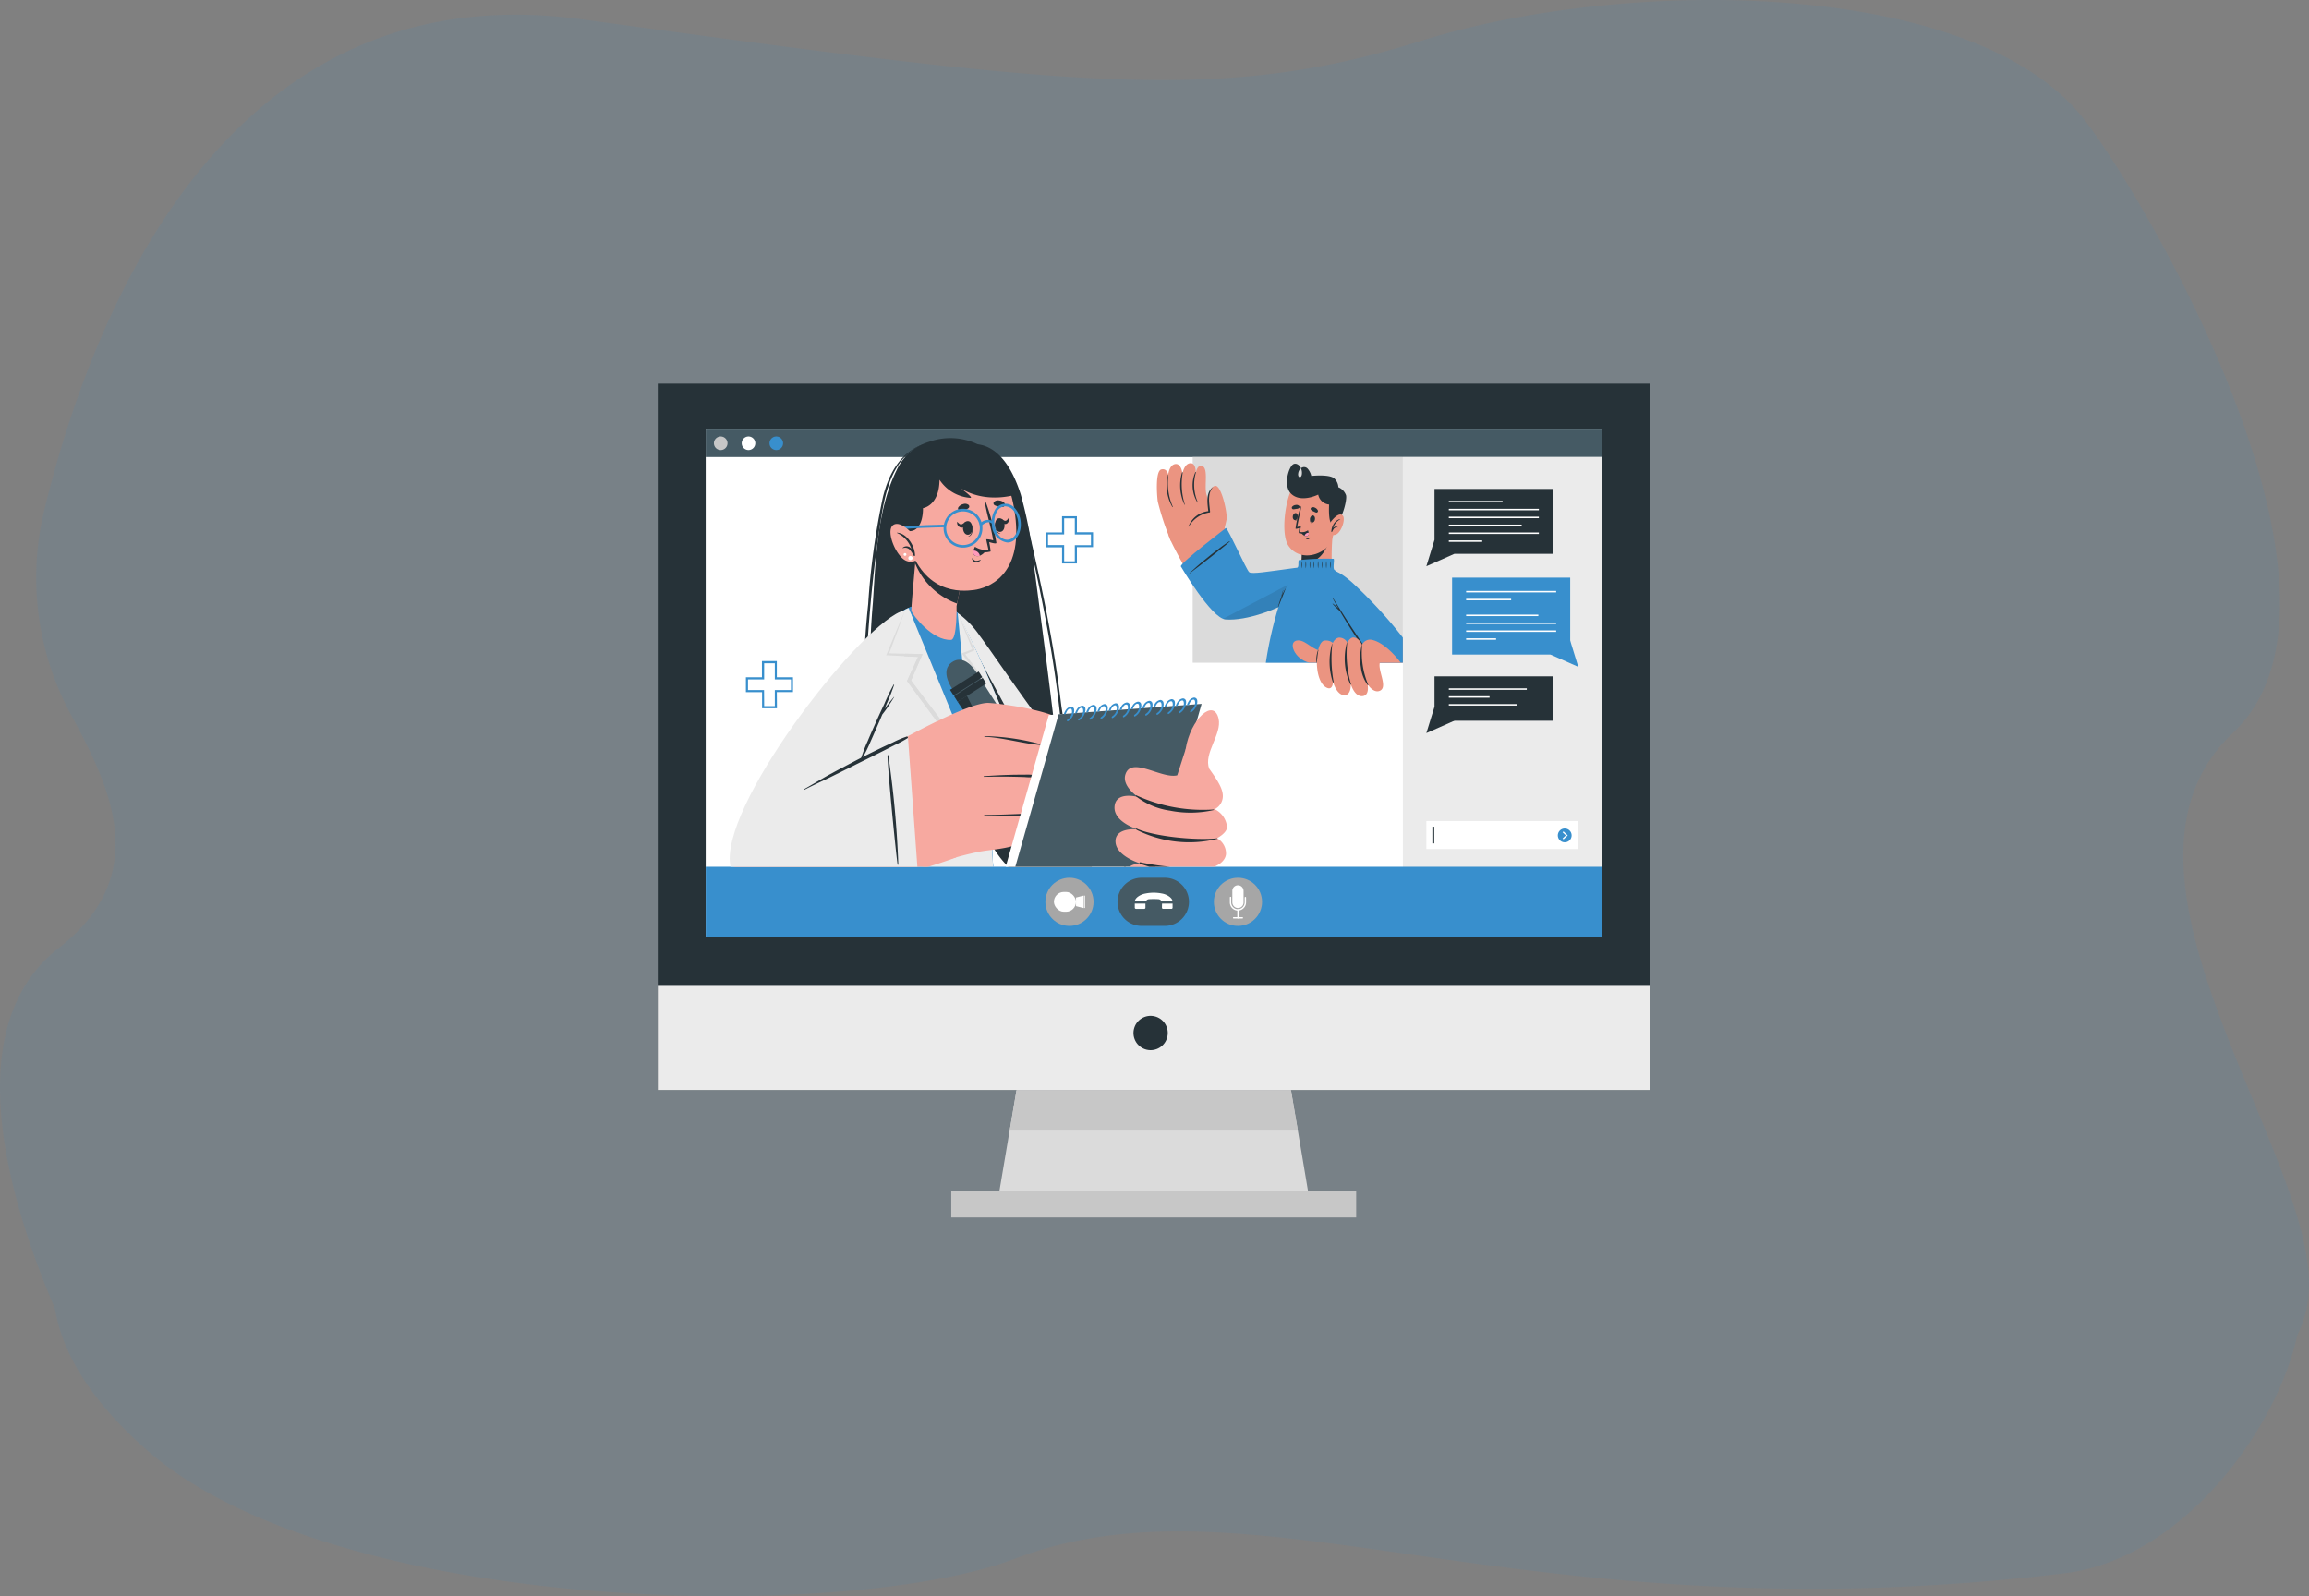 <svg xmlns="http://www.w3.org/2000/svg" xmlns:xlink="http://www.w3.org/1999/xlink" width="294.896" height="203.849" viewBox="0 0 294.896 203.849"><rect x="0" y="0" width="294.896" height="203.849" fill="#808080" stroke="none"/><defs><clipPath id="a"><rect width="89.042" height="55.842" fill="none"/></clipPath></defs><g transform="translate(538.697 8620.071)"><g transform="translate(-8320.691 3315.923)" opacity="0.1"><path d="M393.978,229.389a36.681,36.681,0,0,1-3.444-26.157c6.052-25.017,23.23-68.926,68.7-62.709,63.083,8.635,81.42,10.794,107.3,2.7s70.636-8.088,84.656,10.244c8.5,11.113,37.2,60.924,18.872,78.194s8.875,51.414,9.7,69.559-25.341,20.479-58.233,21.031-224.067-5.73-224.067-5.73-24.509-42.27-5.1-57.37C404.38,249.81,399,238.619,393.978,229.389Z" transform="translate(7397.11 -12074.047)" fill="#388fcd"/><path d="M434.724,793.48c-4.207-.146-19.968,2.005-20.892,2.83-.24.223-3.687,10.472,11.48,23.72,24.264,21.194,89.561,21.918,110.724,13.857,30.7-11.7,64.345,10.237,134.081,1.842,22.285-2.682,37.178-36.818,27.047-41.244-6.066-2.638-13.329,4.363-19.429,1.29-7.021-3.543-21.247-5.757-30.054-3.039a.681.681,0,0,0,.307,1.326l-4.639,1.48c-5.155,3.838-3.994-1.262-16.085-1.919l-35.65-.88c-12.746.384-61.79,2.54-80.979,1.773H500.08c-7.042-.88-25.31-1.3-25.967-1.319Z" transform="translate(7375.491 -12570.78)" fill="#388fcd"/></g><g transform="translate(-454.691 -8571.076)"><rect width="126.683" height="90.228" fill="#263238"/><rect width="114.435" height="64.791" transform="translate(6.124 5.866)" fill="#fff"/><rect width="126.683" height="13.308" transform="translate(0 76.917)" fill="#ebebeb"/><rect width="51.714" height="3.415" transform="translate(37.486 103.079)" fill="#c7c7c7"/><path d="M341.958,398.852h-39.4l1-5.925.049-.28.092-.555.046-.28.1-.557.011-.084.035-.193.1-.557.046-.28.7-4.139h35.05l.661,3.9.035.188.109.647.03.188.041.242.071.4.03.19.109.65.033.185Z" transform="translate(-258.917 -295.77)" fill="#dbdbdb"/><rect width="114.435" height="3.505" transform="translate(6.124 5.866)" fill="#455a64"/><path d="M170.17,79.87a.867.867,0,1,1-.253-.615.867.867,0,0,1,.253.615Z" transform="translate(-161.262 -72.253)" fill="#c7c7c7"/><path d="M183.22,79.87a.867.867,0,1,1-.253-.615.867.867,0,0,1,.253.615Z" transform="translate(-170.763 -72.253)" fill="#fff"/><path d="M196.27,79.87a.867.867,0,1,1-.253-.615.867.867,0,0,1,.253.615Z" transform="translate(-180.264 -72.253)" fill="#388fcd"/><circle cx="2.19" cy="2.19" r="2.19" transform="matrix(0.231, -0.973, 0.973, 0.231, 60.311, 84.559)" fill="#263238"/><path d="M344.131,391.169h-36.8l.035-.193.1-.557.046-.28.7-4.139h35.05l.661,3.9.035.188.109.647.03.188Z" transform="translate(-262.39 -295.77)" fill="#c7c7c7"/><rect width="25.396" height="61.289" transform="translate(95.166 9.371)" fill="#ebebeb"/><path d="M515.13,155.125h15.084V145.3H515.13Z" transform="translate(-413.682 -120.524)" fill="#388fcd"/><rect width="11.5" height="0.188" transform="translate(103.24 26.476)" fill="#fff"/><rect width="5.749" height="0.188" transform="translate(103.24 27.484)" fill="#fff"/><rect width="9.221" height="0.188" transform="translate(103.24 29.499)" fill="#fff"/><rect width="11.5" height="0.188" transform="translate(103.24 30.508)" fill="#fff"/><rect width="11.5" height="0.188" transform="translate(103.24 31.517)" fill="#fff"/><rect width="3.826" height="0.188" transform="translate(103.24 32.523)" fill="#fff"/><path d="M563.77,174.8l1.039,3.375-3.579-1.583Z" transform="translate(-447.246 -142.002)" fill="#388fcd"/><rect width="15.084" height="8.289" transform="translate(99.202 13.447)" fill="#263238"/><path d="M504.089,127.53l-1.039,3.377,3.579-1.585Z" transform="translate(-404.887 -107.586)" fill="#263238"/><rect width="6.869" height="0.188" transform="translate(101.029 14.978)" fill="#fff"/><rect width="11.5" height="0.188" transform="translate(101.029 15.987)" fill="#fff"/><rect width="11.5" height="0.188" transform="translate(101.029 16.993)" fill="#fff"/><rect width="9.306" height="0.188" transform="translate(101.029 18.002)" fill="#fff"/><rect width="11.5" height="0.188" transform="translate(101.029 19.011)" fill="#fff"/><rect width="4.267" height="0.188" transform="translate(101.029 20.02)" fill="#fff"/><rect width="15.084" height="5.673" transform="translate(99.202 37.383)" fill="#263238"/><path d="M504.089,205.93l-1.039,3.37,3.579-1.583Z" transform="translate(-404.887 -164.667)" fill="#263238"/><rect width="9.958" height="0.188" transform="translate(101.029 38.914)" fill="#fff"/><rect width="5.202" height="0.188" transform="translate(101.029 39.923)" fill="#fff"/><rect width="8.683" height="0.188" transform="translate(101.029 40.929)" fill="#fff"/><rect width="19.4" height="3.573" transform="translate(98.163 55.866)" fill="#fff"/><path d="M566.552,264.008a.881.881,0,1,1-.878-.878.881.881,0,0,1,.878.878Z" transform="translate(-449.838 -206.312)" fill="#388fcd"/><path d="M567.142,264.49l.544.509-.544.508-.112-.12.413-.389-.413-.389Z" transform="translate(-451.469 -207.302)" fill="#fff"/><rect width="0.234" height="2.132" transform="translate(98.932 56.587)" fill="#263238"/><rect width="114.435" height="8.952" transform="translate(6.124 61.707)" fill="#388fcd"/><circle cx="3.076" cy="3.076" r="3.076" transform="translate(49.506 63.108)" fill="#a6a6a6"/><rect width="0.141" height="1.58" transform="translate(54.422 65.392)" fill="#fff"/><path d="M339.451,294.66v1.58l-.729-.185L338.51,296v-1.1l.549-.139Z" transform="translate(-285.091 -229.268)" fill="#fff"/><rect width="2.82" height="2.529" rx="1.264" transform="translate(50.596 64.919)" fill="#fff"/><circle cx="3.076" cy="3.076" r="3.076" transform="translate(71.026 63.108)" fill="#a6a6a6"/><path d="M414.347,302.218a.087.087,0,0,1-.087-.087v-1.014a.087.087,0,0,1,.174,0v1.014a.087.087,0,0,1-.087.087Z" transform="translate(-340.242 -233.906)" fill="#fff"/><path d="M413.409,304.934H412.3a.087.087,0,0,1-.087-.087.09.09,0,0,1,.087-.087h1.112a.09.09,0,0,1,.087.087.087.087,0,0,1-.09.087Z" transform="translate(-338.75 -236.621)" fill="#fff"/><path d="M413.363,290.506v1.477a.712.712,0,0,1-1.36.315.683.683,0,0,1-.073-.315v-1.477a.715.715,0,0,1,1.428-.035Z" transform="translate(-338.546 -225.739)" fill="#fff"/><path d="M411.792,296.948a1.039,1.039,0,0,1-1.036-1.039v-.623a.087.087,0,1,1,.171,0v.623a.859.859,0,0,0,.272.625.846.846,0,0,0,.636.237.886.886,0,0,0,.816-.892v-.593a.087.087,0,0,1,.174,0v.593a1.05,1.05,0,0,1-.99,1.066Z" transform="translate(-337.69 -229.649)" fill="#fff"/><path d="M364.059,292.408h-2.972A3.073,3.073,0,0,1,358,289.336h0a3.076,3.076,0,0,1,3.076-3.076h2.972a3.076,3.076,0,0,1,3.076,3.076h0a3.076,3.076,0,0,1-3.065,3.072Z" transform="translate(-299.281 -223.152)" fill="#455a64"/><g transform="translate(60.92 65.015)"><path d="M366.11,294.388a.543.543,0,0,1,.092-.272l.073-.111.163-.163c.063-.043.122-.092.188-.133a2.33,2.33,0,0,1,.848-.329,5.337,5.337,0,0,1,2.107,0,2.288,2.288,0,0,1,.838.324c.065.044.128.092.193.139l.155.155a.89.89,0,0,1,.182.389H369.57a.055.055,0,0,1-.054-.033.457.457,0,0,0-.392-.25,9.889,9.889,0,0,0-1.2,0,.465.465,0,0,0-.392.253c0,.019-.019.033-.046.033Z" transform="translate(-366.106 -293.274)" fill="#fff"/><path d="M366.1,298.89v-.5h1.36v.5a.152.152,0,0,1-.174.174h-1.017a.155.155,0,0,1-.169-.174Z" transform="translate(-366.095 -296.999)" fill="#fff"/><path d="M378.868,298.891c0-.171,0-.343.014-.511h1.343a.1.1,0,0,1,0,.03v.476a.15.15,0,0,1-.166.169h-1.028a.15.15,0,0,1-.163-.163Z" transform="translate(-375.394 -296.991)" fill="#fff"/></g></g><rect width="26.845" height="26.277" transform="translate(-386.373 -8561.706)" fill="#dbdbdb"/><path d="M399.459,124.183a16.485,16.485,0,0,1-9.975,3.859c-2.175.052-6.54-8.27-7.369-10.078-1.387-3.016,4.017-3.753,5.267-3.456,1.558.37,3.932,7.239,4.792,7.949.3.25,4.522-.315,6.309-.674C400.392,121.4,400.49,123.2,399.459,124.183Z" transform="translate(-771.365 -8669.138)" fill="#eb9481"/><path d="M378.275,101.48a33.056,33.056,0,0,1-1.683-5.039c-.13-1-.3-3.924.454-4.1s.878.672.878.672.122-1.245.9-1.36.922,1.218.922,1.218.218-1.267,1-1.322.7,1.3.7,1.3.147-1.167.816-.941c.8.272.288,2.4.517,3.5.052.247,1.417,4.976,1.417,4.976Z" transform="translate(-767.424 -8652.463)" fill="#eb9481"/><path d="M393.653,95.739a5.606,5.606,0,0,0,.245,3.807c0,.03-.033.052-.046.022a4.169,4.169,0,0,1-.272-3.853C393.61,95.644,393.672,95.665,393.653,95.739Z" transform="translate(-779.616 -8655.468)" fill="#263238"/><path d="M387.71,95.838a8.637,8.637,0,0,0,.272,4.079c0,.024-.033.035-.041.014a5.709,5.709,0,0,1-.326-4.079C387.648,95.756,387.724,95.753,387.71,95.838Z" transform="translate(-775.356 -8655.545)" fill="#263238"/><path d="M381.309,97.022a7.549,7.549,0,0,0,.566,4.027c0,.035-.038.06-.054.027a5.4,5.4,0,0,1-.563-4.052C381.279,96.924,381.314,96.921,381.309,97.022Z" transform="translate(-770.785 -8656.397)" fill="#263238"/><path d="M395.587,109.291a19.957,19.957,0,0,0,.794-2.8c.114-.892-.688-4.4-1.455-4.275-.99.169-.925,2.284-.759,3.318,0,0-2.292.386-2.573,1.9S395.587,109.291,395.587,109.291Z" transform="translate(-778.422 -8660.234)" fill="#eb9481"/><path d="M394.487,102.73c-.794.816-.487,2.146-.4,3.16a.092.092,0,0,1-.111.1,3.722,3.722,0,0,0-2.6,1.781.022.022,0,1,1-.044,0,3.062,3.062,0,0,1,2.524-1.952c-.106-1.039-.353-2.4.625-3.086Z" transform="translate(-778.239 -8660.607)" fill="#263238"/><path d="M393.5,122s-5.77,4.4-5.762,4.895c0,0,3.9,6.646,5.711,6.782,2.719.2,6.926-1.332,9.4-3.029,2.651-1.817,2.828-4-.5-3.551-3.579.479-5.526.816-5.877.544S393.793,122.109,393.5,122Z" transform="translate(-775.625 -8674.637)" fill="#388fcd"/><path d="M396.894,128.183a15.975,15.975,0,0,0-1.346.946c-.441.329-.878.663-1.3,1.009s-.857.693-1.273,1.052-.791.712-1.191,1.063c-.019.016,0,.046.027.033.43-.34.873-.664,1.308-1s.862-.677,1.3-1.017.859-.683,1.289-1.028.838-.661,1.224-1.025C396.943,128.2,396.916,128.172,396.894,128.183Z" transform="translate(-778.56 -8679.137)" fill="#263238"/><path d="M417.292,145.471c-2.477,1.7-6.692,3.231-9.4,3.029a1.057,1.057,0,0,1-.318-.082l11.538-6.059C419.652,143.045,418.959,144.329,417.292,145.471Z" transform="translate(-790.063 -8689.46)" opacity="0.1"/><path d="M444.244,131.8c.9.326,2.657-.911,3.416-1.991.052-.073.024-.916.041-1.944.014-.623.041-1.319.114-1.95l-4.079.514a10.156,10.156,0,0,1,.109,2.466,1.216,1.216,0,0,1-.057.256v.043C443.649,129.681,443.372,131.492,444.244,131.8Z" transform="translate(-816.319 -8677.491)" fill="#eb9481"/><path d="M447.851,126c-.231.851-1.142,3.522-3.394,3.318a2.72,2.72,0,0,1-.4-.068v-.044a1.213,1.213,0,0,0,.057-.256,10.154,10.154,0,0,0-.109-2.466Z" transform="translate(-816.586 -8677.549)" fill="#263238"/><path d="M442.965,101.363c.476,1.4-.141,5.5-1.118,6.442-1.417,1.36-3.807,1.564-4.971-.152-1.139-1.662-.239-6.994.859-7.856a3.521,3.521,0,0,1,5.23,1.566Z" transform="translate(-811.015 -8658.022)" fill="#eb9481"/><path d="M448.447,117s.022.016.019.027c-.049.272-.06.6.177.726v.016C448.341,117.688,448.357,117.272,448.447,117Z" transform="translate(-819.782 -8670.997)" fill="#263238"/><path d="M448.781,116.089c.449.03.353.927-.063.9S448.4,116.064,448.781,116.089Z" transform="translate(-819.825 -8670.333)" fill="#263238"/><path d="M441.588,116.16a.024.024,0,0,0-.025.024c-.022.272-.092.593-.353.658v.016C441.523,116.848,441.612,116.429,441.588,116.16Z" transform="translate(-814.555 -8670.385)" fill="#263238"/><path d="M440.7,114.986c-.443-.082-.574.816-.163.887S441.069,115.054,440.7,114.986Z" transform="translate(-813.883 -8669.527)" fill="#263238"/><path d="M449.359,112.9a2.915,2.915,0,0,1-.334-.16.593.593,0,0,1-.31-.226.193.193,0,0,1,.054-.228.478.478,0,0,1,.479,0,.7.7,0,0,1,.367.343.2.2,0,0,1-.256.272Z" transform="translate(-820.007 -8667.521)" fill="#263238"/><path d="M440.094,111.687a2.745,2.745,0,0,0,.353-.054.582.582,0,0,0,.364-.128.19.19,0,0,0,.014-.231.476.476,0,0,0-.46-.139.688.688,0,0,0-.449.22.2.2,0,0,0,.177.332Z" transform="translate(-813.578 -8666.717)" fill="#263238"/><path d="M446.765,126.435c-.076.057-.15.139-.253.139a.747.747,0,0,1-.291-.1s-.019,0-.014.014a.372.372,0,0,0,.337.188.3.3,0,0,0,.245-.223S446.773,126.427,446.765,126.435Z" transform="translate(-818.192 -8677.865)" fill="#263238"/><path d="M443.213,114.858a.955.955,0,0,1-.677.356,1.321,1.321,0,0,1-.343-.022h-.065l-.06-.016a.073.073,0,0,1-.049-.068h0a.076.076,0,0,1,0-.027h0v-.024c.016-.215.071-.544.071-.544-.082.033-.5.169-.481.057a14.378,14.378,0,0,1,.672-2.825.025.025,0,1,1,.049,0c-.112.889-.381,1.754-.508,2.646a1.687,1.687,0,0,1,.462-.09c.03.014-.117.623-.117.721h0a1.321,1.321,0,0,0,1.012-.2C443.21,114.817,443.232,114.839,443.213,114.858Z" transform="translate(-814.844 -8667.152)" fill="#263238"/><path d="M444.28,123.513a1.122,1.122,0,0,0,.43.378.544.544,0,0,0,.307.038c.226-.046.242-.25.212-.427a1.279,1.279,0,0,0-.082-.272,1.463,1.463,0,0,1-.867.283Z" transform="translate(-816.79 -8675.532)" fill="#263238"/><path d="M445.86,124.618a.544.544,0,0,0,.307.038c.226-.046.242-.25.212-.427A.519.519,0,0,0,445.86,124.618Z" transform="translate(-817.94 -8676.26)" fill="#ff99ba"/><path d="M438.109,95.639c1.245,1.237,3.467.117,3.467.117a1.577,1.577,0,0,0,1.392,1.273s-.163,2.464.473,2.575c.971.171,1.874-3.062,1.689-3.766a1.748,1.748,0,0,0-.979-1.02,1.632,1.632,0,0,0-.484-1.088c-.568-.62-2.975-.359-2.975-.359a2.158,2.158,0,0,0-.441-.9.609.609,0,0,0-.878-.082,1.428,1.428,0,0,1,.125.639c-.016.726-.593.62-.47-.019a1.015,1.015,0,0,1,.345-.62c-.207-.47-.647-.691-.971-.519C437.812,92.188,437.07,94.608,438.109,95.639Z" transform="translate(-811.918 -8652.662)" fill="#263238"/><path d="M457.263,116.7s.908-1.33,1.509-1.006-.068,2.243-.77,2.513a.718.718,0,0,1-.963-.375Z" transform="translate(-826.08 -8670.009)" fill="#eb9481"/><path d="M459.586,117.83v.019a1.809,1.809,0,0,0-.922,1.142.394.394,0,0,1,.59-.114s0,.03-.014.027a.443.443,0,0,0-.484.158,2.171,2.171,0,0,0-.226.394c-.024.044-.1.022-.087-.03h0C458.433,118.787,458.912,117.9,459.586,117.83Z" transform="translate(-827.101 -8671.601)" fill="#263238"/><path d="M441.839,149.653c-1.477-4.922-3.5-10.32-5.458-11.892-.185-.272.06-1.284-.071-1.387a31.787,31.787,0,0,0-4.435.171c-.122.1,0,.726-.133.887a31.057,31.057,0,0,0-2.254,4.37,50.049,50.049,0,0,0-1.838,7.851Z" transform="translate(-804.682 -8685.079)" fill="#388fcd"/><path d="M457.9,137.48a3.244,3.244,0,0,0,0,.954,3.008,3.008,0,0,0,0-.954Z" transform="translate(-826.684 -8685.907)" fill="#263238"/><path d="M455.958,137.48a3.015,3.015,0,0,0,0,.954,3.007,3.007,0,0,0,0-.954Z" transform="translate(-825.265 -8685.907)" fill="#263238"/><path d="M454.038,137.48a3.008,3.008,0,0,0,0,.954,3.242,3.242,0,0,0,0-.954Z" transform="translate(-823.867 -8685.907)" fill="#263238"/><path d="M452.115,137.48a3.239,3.239,0,0,0,0,.954,2.792,2.792,0,0,0,.038-.476A3.13,3.13,0,0,0,452.115,137.48Z" transform="translate(-822.469 -8685.907)" fill="#263238"/><path d="M450.188,137.48a3.124,3.124,0,0,0-.038.479,2.807,2.807,0,0,0,.038.476,3.239,3.239,0,0,0,0-.954Z" transform="translate(-821.064 -8685.907)" fill="#263238"/><path d="M448.265,137.48a3.237,3.237,0,0,0,0,.954,2.555,2.555,0,0,0,.038-.476,2.834,2.834,0,0,0-.038-.478Z" transform="translate(-819.666 -8685.907)" fill="#263238"/><path d="M446.338,137.48a3.013,3.013,0,0,0,0,.954,3.009,3.009,0,0,0,0-.954Z" transform="translate(-818.26 -8685.907)" fill="#263238"/><path d="M444.418,137.48a3.007,3.007,0,0,0,0,.954,3.24,3.24,0,0,0,0-.954Z" transform="translate(-816.863 -8685.907)" fill="#263238"/><path d="M434.326,150.474a8.131,8.131,0,0,0-.43.857,1.165,1.165,0,0,1,.035-.185c.033-.163.076-.329.122-.489h-.014a3.374,3.374,0,0,0-.158.484,2.8,2.8,0,0,0-.065.373c-.016.038-.035.076-.049.117a11.423,11.423,0,0,0-.389,1.188c0,.027.033.035.041,0,.3-.786.636-1.553.927-2.341C434.364,150.468,434.332,150.463,434.326,150.474Z" transform="translate(-808.854 -8695.363)" fill="#263238"/><path d="M464.506,151.524c-2.812-3.807-6.526-7.424-8.289-8.329-2.121-1.088-.481,2.972.865,5.338,1.088,1.928,3.508,5.167,3.353,5.259s-.672-1.2-1.468-1.335c-.914-.152-4.794,0-4.729.544a5.549,5.549,0,0,0,.726,1.507h9.542Z" transform="translate(-824.039 -8689.937)" fill="#eb9481"/><path d="M466.684,153.835v-3.212a58.691,58.691,0,0,0-6.48-7.04c-2.51-2.2-4.008-2.314-2.135,2.14a27.251,27.251,0,0,0,4.422,7.225s-2.673.506-4.242.889Z" transform="translate(-826.217 -8689.27)" fill="#388fcd"/><path d="M459.025,155.7a5.6,5.6,0,0,1,.587.489l.155.158c-.245-.416-.484-.835-.712-1.259a.027.027,0,1,1,.049-.024c.68,1.088,1.36,2.175,2.042,3.233s1.4,2.1,2.1,3.146c.4.593.789,1.2,1.194,1.789.016.022-.022.046-.038.024-.389-.5-.791-.99-1.164-1.5s-.718-1.014-1.063-1.531q-1.063-1.585-2.034-3.231l-.193-.326c-.054-.052-.112-.1-.166-.144-.1-.082-.188-.166-.272-.25a5.978,5.978,0,0,1-.5-.544S459.012,155.685,459.025,155.7Z" transform="translate(-827.519 -8698.695)" fill="#263238"/><path d="M458.483,173.7a1.139,1.139,0,0,0-1.107.674s-.34-.949-1.12-.949c-.4,0-.753.644-.753.644a1.166,1.166,0,0,0-1.033-.628c-.544.035-.816.674-.816.674a1.371,1.371,0,0,0-1.177-.272c-1.12.441-1.316,5.2.408,6,.816.375.786-.789.786-.789s.427,1.67,1.406,1.735.867-1.447.867-1.447.427,1.613,1.449,1.577.694-1.528.694-1.528.674,1.088,1.449.881c1.284-.34-.169-2.589.122-3.625h2.665S460.376,173.955,458.483,173.7Z" transform="translate(-822.128 -8712.081)" fill="#eb9481"/><path d="M444.077,176.06c-1.071.177-2.064-1.3-3.111-1.281-1.419.027-.517,2.426,1.439,2.847h1.667Z" transform="translate(-813.873 -8713.064)" fill="#eb9481"/><path d="M457.941,176.282c0-.016-.022-.022-.024,0a8.263,8.263,0,0,0,.09,4.911c.019.049.109.041.1-.016a16.939,16.939,0,0,1-.166-4.9Z" transform="translate(-826.478 -8714.147)" fill="#263238"/><path d="M465.027,175.688a.019.019,0,0,0-.035,0,7.747,7.747,0,0,0,.432,5.349c.03.057.114.082.084,0a13.846,13.846,0,0,1-.481-5.349Z" transform="translate(-831.66 -8713.717)" fill="#263238"/><path d="M473,181.916a10.606,10.606,0,0,1-.783-5.145c0-.024-.03-.024-.038,0a6.961,6.961,0,0,0-.122,2.893,4.737,4.737,0,0,0,.887,2.284C472.959,181.97,473.013,181.951,473,181.916Z" transform="translate(-836.944 -8714.5)" fill="#263238"/><path d="M451.576,179.287a3.781,3.781,0,0,0-.212,1.6.022.022,0,1,0,.044,0c.033-.272.112-1.1.212-1.6C451.625,179.276,451.587,179.266,451.576,179.287Z" transform="translate(-821.938 -8716.337)" fill="#263238"/><g transform="translate(-448.567 -8565.211)"><g clip-path="url(#a)"><path d="M241.932,100.841a117.158,117.158,0,0,0-.166,17.825c.4,4.582,2.287,8.37,7.032,9.545,4.4,1.088,10.687,1.071,14.451-1.814a6.1,6.1,0,0,0,2.284-5.422c-.128-2.991-2.333-19.443-2.991-24.569a53.4,53.4,0,0,0-1.724-9.314c-1.988-6.344-5.115-6.325-5.547-6.456a8.087,8.087,0,0,0-6.192-.288,6.659,6.659,0,0,0-4.1,3.573C242.474,88.969,242.3,95.332,241.932,100.841Z" transform="translate(-220.577 -78.774)" fill="#263238"/><path d="M295.619,85.859c3.745,1.8,4.6,5.915,5.471,9.607,1.216,5.14,2.341,10.3,3.217,15.5q.632,3.757,1.088,7.541a41.275,41.275,0,0,1,.544,7.429c-.31,4.025-4.017,5.819-7.592,6.355a.138.138,0,0,1-.049-.272,10.52,10.52,0,0,0,5.648-2.418c1.963-1.9,1.765-4.443,1.561-6.959-.345-4.286-.936-8.547-1.678-12.781s-1.632-8.449-2.594-12.642c-.914-3.992-1.553-9.246-5.618-11.31C295.559,85.895,295.581,85.84,295.619,85.859Z" transform="translate(-259.961 -83.11)" fill="#263238"/><path d="M241.069,89.063c.748-3.07,2.379-6.053,5.629-6.913h0c-4.2,1.292-5.273,5.857-5.871,9.678q-.941,6.023-1.438,12.112c-.321,3.9-.56,7.829-.525,11.745.038,4.223.761,8.188,3.217,11.693a.071.071,0,0,1-.106.09c-2.426-2.842-3.2-6.728-3.358-10.361a109.512,109.512,0,0,1,.577-14.412,93.577,93.577,0,0,1,1.875-13.632Z" transform="translate(-218.441 -80.412)" fill="#263238"/><path d="M298.143,179.559l-2.249,15.587s-11.745.2-16.316-2.48c-5.542-3.263-10.54-23.471-11.122-26.745-.957-5.376.193-8.28,2.823-6.983a11.713,11.713,0,0,1,3.7,3.513c1.5,1.963,9.863,14.429,12.767,17.05C289.379,180.967,298.143,179.559,298.143,179.559Z" transform="translate(-239.968 -136.095)" fill="#ebebeb"/><path d="M360,251.619c.272-2.314,1.689-11.742,2.135-13.757.03-.141.125-.155.111,0a126.053,126.053,0,0,1-2.154,13.768.047.047,0,1,1-.092-.011Z" transform="translate(-306.861 -193.7)" fill="#263238"/><path d="M290.971,195.018c-3.772-.223-8.754-.816-11.372-2.352-5.542-3.263-10.54-23.471-11.122-26.745-.957-5.376.193-8.28,2.823-6.983a2.66,2.66,0,0,1,.245.131Z" transform="translate(-239.983 -136.095)" fill="#263238"/><path d="M223.311,191l-.7-11.669s3.138-3.473,2.447-6.608a131.4,131.4,0,0,0-6.3-14.157c-2.135-1.988-5.735-1.2-7.212-.079-8.185,6.187-13.956,19.462-16.724,32.512Z" transform="translate(-186.599 -135.161)" fill="#388fcd"/><path d="M223.311,191l-.7-11.669s3.138-3.473,2.447-6.608a131.4,131.4,0,0,0-6.3-14.157c-2.135-1.988-5.735-1.2-7.212-.079-8.185,6.187-13.956,19.462-16.724,32.512Z" transform="translate(-186.599 -135.161)" fill="#388fcd"/><path d="M222.613,180.938l.7,11.669H194.83c2.766-13.053,8.536-26.329,16.721-32.515.106-.079.223-.155.348-.231l.212-.12a2.546,2.546,0,0,1,.272-.13l.136-.06,8.12,19.8-1.852-19.177c.449.479,3.807,7.859,5.439,11.832a.092.092,0,0,1,.016.033l.253.634c.03.076.06.152.09.223.044.117.087.231.128.334a10.605,10.605,0,0,1,.367,1.088C225.76,177.462,222.613,180.938,222.613,180.938Z" transform="translate(-186.607 -136.765)" fill="#ebebeb"/><path d="M251.849,160.25c-.693,1.931-1.417,3.851-2.124,5.776l-.12-.182,4.163.1h.272l-.111.256-1.406,3.241-.027-.228,4.063,5.409,2.031,2.706,2.012,2.719-.47.136.462-5.784c.147-1.931.326-3.856.492-5.784l.035.12L259.164,166l-.1-.15.166-.063,1.275-.489-.062.15c-.645-1.585-1.3-3.168-1.925-4.762.723,1.553,1.425,3.114,2.135,4.672l.046.106-.109.046-1.256.544.06-.212,2.023,2.689.038.052v.068c-.122,1.931-.234,3.861-.381,5.792l-.413,5.789-.049.693-.419-.544-2.026-2.719-2.01-2.719-4.016-5.439-.082-.109.057-.12,1.485-3.209.163.272-4.158-.2h-.193l.073-.171C250.269,164.035,251.042,162.137,251.849,160.25Z" transform="translate(-226.345 -137.274)" fill="#dbdbdb"/><path d="M266.932,136.116s.084,4.269-.693,4.318c-2.393.152-4.955-3.212-5.085-3.736-.033-.133.258-3.44.49-6.007.15-1.653.272-2.991.272-2.991l5.993,3.666-.916,4.433Z" transform="translate(-234.893 -113.576)" fill="#f7a9a0"/><path d="M269.254,131.366l-.916,4.433A9.077,9.077,0,0,1,263,130.691c.15-1.653.272-2.991.272-2.991l.756.43Z" transform="translate(-236.239 -113.576)" fill="#263238"/><path d="M271.2,91.94c1.042,7.886-3.557,9.39-5.256,9.613-1.542.2-6.817.693-8.667-7.032s1.482-10.7,4.979-11.348S270.158,84.065,271.2,91.94Z" transform="translate(-231.687 -81.06)" fill="#f7a9a0"/><path d="M300.9,109.832a4.6,4.6,0,0,1-.544-.079.886.886,0,0,1-.544-.188.272.272,0,0,1-.019-.345.7.7,0,0,1,.677-.2,1.017,1.017,0,0,1,.669.324.3.3,0,0,1-.239.492Z" transform="translate(-262.985 -99.958)" fill="#263238"/><path d="M283.429,111.507a5.1,5.1,0,0,0,.53-.147.9.9,0,0,0,.511-.25.286.286,0,0,0-.022-.345.707.707,0,0,0-.7-.122,1.017,1.017,0,0,0-.62.405.3.3,0,0,0,.3.46Z" transform="translate(-250.857 -101.124)" fill="#263238"/><path d="M288.4,120.656c0-.022-.041.03-.038.052.065.544.046,1.164-.427,1.384-.014,0,0,.033,0,.03C288.529,121.986,288.546,121.154,288.4,120.656Z" transform="translate(-254.388 -108.443)" fill="#263238"/><path d="M286.045,118.75c-.873,0-.794,1.751,0,1.746S286.774,118.742,286.045,118.75Z" transform="translate(-252.562 -107.059)" fill="#263238"/><path d="M283.718,119.122a1.5,1.5,0,0,1-.47.313c-.182.041-.381-.144-.528-.315-.016-.016-.03,0-.03.022a.633.633,0,0,0,.514.707c.359.035.544-.272.62-.617C283.835,119.168,283.778,119.081,283.718,119.122Z" transform="translate(-250.575 -107.323)" fill="#263238"/><path d="M300.506,119.565c0-.022.044.024.044.046,0,.544.1,1.161.6,1.322a.016.016,0,0,1,0,.03C300.541,120.9,300.421,120.079,300.506,119.565Z" transform="translate(-263.528 -107.649)" fill="#263238"/><path d="M300.981,117.419c.865-.1,1,1.632.2,1.735S300.253,117.5,300.981,117.419Z" transform="translate(-263.542 -106.088)" fill="#263238"/><path d="M303.406,117.314c.147.082.294.239.46.237s.318-.2.427-.392c0-.019.024,0,.027.019.035.332-.049.685-.364.775s-.522-.188-.628-.514C303.308,117.382,303.349,117.281,303.406,117.314Z" transform="translate(-265.596 -105.895)" fill="#263238"/><path d="M289.7,136.23c.131.128.272.3.457.318a1.392,1.392,0,0,0,.579-.136c.019,0,.035,0,.024.027a.723.723,0,0,1-.685.294.574.574,0,0,1-.427-.479C289.639,136.224,289.68,136.213,289.7,136.23Z" transform="translate(-255.639 -119.78)" fill="#263238"/><path d="M292.794,114.57s.158.8.179,1.18c0,.035-.09.057-.217.073h0a1.814,1.814,0,0,1-1.8-.574c-.027-.035.019-.079.054-.057a2.719,2.719,0,0,0,1.678.378c.022-.106-.315-1.36-.256-1.36a3.34,3.34,0,0,1,.876.144c-.272-1.675-.816-3.293-1.088-4.965a.052.052,0,0,1,.1-.03,27.479,27.479,0,0,1,1.392,5.3C293.748,114.866,292.949,114.624,292.794,114.57Z" transform="translate(-256.588 -100.201)" fill="#263238"/><path d="M291.831,131.514a1.817,1.817,0,0,1-.721.574.816.816,0,0,1-.495.038c-.362-.09-.375-.419-.313-.7a1.879,1.879,0,0,1,.169-.424,2.35,2.35,0,0,0,1.36.512Z" transform="translate(-256.097 -115.978)" fill="#263238"/><path d="M291.131,133.224a.816.816,0,0,1-.495.038c-.362-.09-.375-.419-.313-.7a.848.848,0,0,1,.808.664Z" transform="translate(-256.111 -117.114)" fill="#ff99ba"/><path d="M253.934,92.733c1.838-.046,1.721-2.942,1.721-2.942s2.078-.272,2.113-3.63a5.136,5.136,0,0,0,3.91,2.311c.6.068-1.455-1.414-1.455-1.414s2.475,2.091,6.9,1.112c.315-.071-.519-4.748-4.079-6.23a7.421,7.421,0,0,0-8.756,1.819s-2.524,1.267-2.719,3.7S253.219,92.749,253.934,92.733Z" transform="translate(-227.907 -79.753)" fill="#263238"/><path d="M278.781,117.929a2.48,2.48,0,1,1,2.423-3.076h0a2.483,2.483,0,0,1-2.423,3.076Zm.03-4.623a2.077,2.077,0,0,0-.53.063,2.148,2.148,0,1,0,.53-.063Z" transform="translate(-245.934 -102.851)" fill="#388fcd"/><path d="M300.888,115.546a2.3,2.3,0,0,1-1.944-2.268,2.942,2.942,0,0,1,.329-1.781,1.545,1.545,0,0,1,2.63-.291,2.948,2.948,0,0,1,.71,1.678c.152,1.36-.544,2.556-1.561,2.668Q300.969,115.546,300.888,115.546Zm-.22-4.623a.934.934,0,0,0-.125,0,1.316,1.316,0,0,0-.982.721,2.624,2.624,0,0,0-.288,1.58c.131,1.177.908,2.061,1.743,1.969s1.4-1.126,1.267-2.3a2.613,2.613,0,0,0-.628-1.477,1.36,1.36,0,0,0-.987-.481Z" transform="translate(-262.39 -101.125)" fill="#388fcd"/><path d="M293.459,118.9l-.239-.228a1.351,1.351,0,0,1,1.83-.3l-.218.25C294.232,118.1,293.489,118.861,293.459,118.9Z" transform="translate(-258.241 -106.597)" fill="#388fcd"/><path d="M253.177,122.417l-.307-.12c.054-.144.56-1.417,1.284-1.615.677-.188,5.14-.272,5.327-.272v.332c-1.278.022-4.721.109-5.243.253C253.756,121.133,253.3,122.069,253.177,122.417Z" transform="translate(-228.864 -108.268)" fill="#388fcd"/><path d="M254.691,121.929s-1.844-2.4-2.94-1.732.367,4.2,1.708,4.623a1.343,1.343,0,0,0,1.768-.816Z" transform="translate(-227.77 -108.028)" fill="#f7a9a0"/><path d="M254.378,124.2a.019.019,0,0,0,0,.035,3.4,3.4,0,0,1,1.849,2.042.742.742,0,0,0-1.118-.152.03.03,0,0,0,.027.049.816.816,0,0,1,.922.247,4.044,4.044,0,0,1,.468.715c.046.082.2.03.158-.063v-.022C256.64,125.872,255.651,124.263,254.378,124.2Z" transform="translate(-229.953 -111.027)" fill="#263238"/><path d="M260.284,135.412a.272.272,0,1,1-.272-.272A.272.272,0,0,1,260.284,135.412Z" transform="translate(-233.865 -118.993)" fill="#fff"/><path d="M257.9,133.947a.177.177,0,1,1-.177-.177.177.177,0,0,1,.177.177Z" transform="translate(-232.271 -117.995)" fill="#fff"/><path d="M278.483,187.742s-1.863-2.447-.087-3.59,3.222,1.591,3.222,1.591Z" transform="translate(-246.889 -154.474)" fill="#455a64"/><path d="M295.333,208.637h0l.258,3,.092.99-.87-.492-2.616-1.5h0L280.54,192.361l3.138-2,11.658,18.277Z" transform="translate(-249.009 -159.196)" fill="#455a64"/><path d="M333.81,268.63l.09.993-.87-.495Z" transform="translate(-287.225 -216.182)" fill="#37474f"/><rect width="4.343" height="0.862" transform="translate(31.203 33.239) rotate(-32.54)" fill="#263238"/><rect width="4.343" height="0.862" transform="translate(31.714 34.045) rotate(-32.54)" fill="#263238"/><path d="M282.92,201.586l1.18-.756,3.568,7.027-.451.253Z" transform="translate(-250.742 -166.819)" fill="#263238"/><path d="M193.937,166.311c-9.112,9.659-19.533,26.054-15.3,29.69,3.859,3.323,18.277.544,27.37-2.793,1.732-.636-4.911-15.973-6.681-15.106a50.412,50.412,0,0,1-5.765,2.447c-.5.122,2.059-5.732,5.2-12.833C202.255,159.807,199.155,160.788,193.937,166.311Z" transform="translate(-174.107 -138.53)" fill="#f7a9a0"/><path d="M276.376,208.118c-.027,1.768-4.375,1.327-4.375,1.327a3.264,3.264,0,0,1,1.286,1.8c.3,1.308-1.632,2.355-1.632,2.355a4.025,4.025,0,0,1,1.058,2.118c.16,1.281-1.632,2.613-1.632,2.613a3.535,3.535,0,0,1-.247,2.447c-1.088,1.988-4.558,1.958-6.717,2.363a46.112,46.112,0,0,0-7.1,2.1L253.36,209.3s9.439-5.338,12.041-5.167C267.623,204.287,276.425,205.421,276.376,208.118Z" transform="translate(-229.22 -169.218)" fill="#f7a9a0"/><path d="M302.6,220.758a29.548,29.548,0,0,0-7.13-1.028.041.041,0,0,0,0,.082c2.366.112,4.759.854,7.114,1.058a.057.057,0,0,0,.016-.112Z" transform="translate(-259.847 -180.58)" fill="#263238"/><path d="M302.023,237.953a6.186,6.186,0,0,0-1.632-.128c-.582,0-1.161,0-1.743.016q-1.74.046-3.481.177a.041.041,0,0,0,0,.082c1.158-.027,2.317-.038,3.475-.016q.867.016,1.738.046a7.345,7.345,0,0,0,1.632-.019.082.082,0,0,0,.011-.158Z" transform="translate(-259.629 -193.748)" fill="#263238"/><path d="M301.653,256.155a4.409,4.409,0,0,0-1.477-.033q-.794.035-1.588.063c-1.061.038-2.118.073-3.176.073a.043.043,0,0,0,0,.084c1.088,0,2.154.025,3.228.022.53,0,1.058,0,1.585-.016a3.978,3.978,0,0,0,1.436-.139.03.03,0,0,0-.008-.054Z" transform="translate(-259.814 -207.041)" fill="#263238"/><path d="M197.111,161.217c-6.526,3.745-23.759,26.476-20.939,32.972s23.715.117,23.715.117L198.62,176.87s-5.531,2.88-5.711,2.6,3.263-8.115,4.645-11.3S200.584,159.229,197.111,161.217Z" transform="translate(-172.798 -137.681)" fill="#ebebeb"/><path d="M251.256,242.586c-.307-2.309-1.226-11.8-1.286-13.869,0-.144.087-.182.109-.033a126.167,126.167,0,0,1,1.27,13.869C251.351,242.627,251.264,242.646,251.256,242.586Z" transform="translate(-226.752 -187.03)" fill="#263238"/><path d="M223.773,219.909a12.513,12.513,0,0,0-1.773.748c-.519.239-1.039.479-1.553.726-1.12.544-2.227,1.088-3.331,1.67s-2.2,1.15-3.288,1.749-2.137,1.256-3.222,1.857c-.049.027,0,.1.046.073,1.1-.582,2.246-1.088,3.361-1.632l3.282-1.632c1.088-.544,2.192-1.074,3.282-1.632.544-.272,1.069-.544,1.6-.816a13.869,13.869,0,0,0,1.694-.908.122.122,0,0,0-.1-.2Z" transform="translate(-198.077 -180.71)" fill="#263238"/><path d="M241.628,197.09c-.345.416-.688.835-1.014,1.267-.06.079-.114.163-.174.245l.272-.674a22.958,22.958,0,0,0,.938-2.385.035.035,0,0,0-.063-.024,24.558,24.558,0,0,0-1.167,2.409c-.364.789-.737,1.577-1.088,2.371s-.712,1.591-1.047,2.4a17.432,17.432,0,0,0-.906,2.4.045.045,0,0,0,.082.03,17.834,17.834,0,0,0,1.2-2.39c.362-.794.7-1.6,1.047-2.393.147-.334.286-.672.427-1.009l.174-.226c.163-.207.315-.422.465-.636.307-.449.593-.906.876-1.36a.016.016,0,0,0-.019-.024Z" transform="translate(-217.586 -162.941)" fill="#263238"/><path d="M256.29,174.337l-.465.226-3.736-5.063-.082-.109.057-.12,1.36-2.961-3.881-.188h-.193l.073-.171c.791-1.9,1.564-3.793,2.371-5.681q-1.007,2.806-2.059,5.6l3.978.1h.272l-.112.256-1.36,3.119Z" transform="translate(-226.301 -137.289)" fill="#dbdbdb"/><path d="M250.13,180.82h.185l-.065.177Z" transform="translate(-226.869 -152.251)" fill="#dbdbdb"/><path d="M260.76,193.23l.079.106-.052.122Z" transform="translate(-234.608 -161.286)" fill="#dbdbdb"/><path d="M264.484,181.59l.163.261-.277-.014Z" transform="translate(-237.236 -152.811)" fill="#dbdbdb"/><path d="M318.886,229l-18.266,1.324,6.828-24.047,18.263-1.324Z" transform="translate(-263.629 -169.819)" fill="#fff"/><path d="M323.483,228.66l-18.263,1.324,6.828-24.047,18.263-1.327Z" transform="translate(-266.978 -169.571)" fill="#455a64"/><path d="M334.034,206.753a1.613,1.613,0,0,1-.715,1.009c-.166.106-.231-.117-.065-.218a1.218,1.218,0,0,0,.487-.642.761.761,0,0,0,.033-.13.862.862,0,0,0,0-.449.272.272,0,0,0-.111-.152h-.071a.215.215,0,0,0-.128.019.545.545,0,0,0-.2.15,1.141,1.141,0,0,0-.163.272c-.027.043-.046.09-.071.139v.033a.124.124,0,0,0-.019.049.147.147,0,0,0,0,.033l-.258.019a1.863,1.863,0,0,1,.215-.47,1.011,1.011,0,0,1,.669-.5.4.4,0,0,1,.435.345,1.088,1.088,0,0,1-.038.493Z" transform="translate(-287.021 -170.521)" fill="#388fcd"/><path d="M339.32,206.309a1.632,1.632,0,0,1-.713,1.009c-.169.106-.231-.117-.065-.218a1.218,1.218,0,0,0,.487-.642.859.859,0,0,1,.033-.133.853.853,0,0,0,0-.446.272.272,0,0,0-.114-.155h-.06a.2.2,0,0,0-.125.019.519.519,0,0,0-.2.15,1.058,1.058,0,0,0-.163.258.836.836,0,0,0-.071.139v.033a.375.375,0,0,0-.019.049v.03l-.258.019a1.889,1.889,0,0,1,.215-.468.982.982,0,0,1,.669-.5.4.4,0,0,1,.435.345,1.058,1.058,0,0,1-.051.511Z" transform="translate(-290.88 -170.186)" fill="#388fcd"/><path d="M344.563,205.926a1.631,1.631,0,0,1-.715,1.012c-.166.106-.228-.12-.063-.22a1.212,1.212,0,0,0,.487-.639.794.794,0,0,1,.033-.133.882.882,0,0,0,0-.446.288.288,0,0,0-.114-.155h-.057a.215.215,0,0,0-.128.019.487.487,0,0,0-.2.15,1.208,1.208,0,0,0-.166.256c-.027.044-.046.092-.071.141v.033a.179.179,0,0,0-.019.049v.03l-.272.019a2.109,2.109,0,0,1,.215-.468,1,1,0,0,1,.669-.5.4.4,0,0,1,.438.343A1.088,1.088,0,0,1,344.563,205.926Z" transform="translate(-294.688 -169.909)" fill="#388fcd"/><path d="M349.8,205.554a1.631,1.631,0,0,1-.715,1.012c-.166.106-.231-.12-.065-.22a1.213,1.213,0,0,0,.487-.639.789.789,0,0,0,.033-.133.815.815,0,0,0,0-.446.272.272,0,0,0-.111-.155H349.4a.115.115,0,0,1-.035,0,.242.242,0,0,0-.128.022.5.5,0,0,0-.2.15,1.126,1.126,0,0,0-.163.256c-.027.043-.046.092-.071.141v.033a.129.129,0,0,0-.019.046.153.153,0,0,0,0,.033l-.258.019a1.841,1.841,0,0,1,.215-.468,1,1,0,0,1,.669-.5.4.4,0,0,1,.435.343A1.089,1.089,0,0,1,349.8,205.554Z" transform="translate(-298.503 -169.639)" fill="#388fcd"/><path d="M355.09,205.174a1.632,1.632,0,0,1-.712,1.012c-.169.106-.231-.12-.065-.22a1.213,1.213,0,0,0,.487-.639.788.788,0,0,1,.033-.133.862.862,0,0,0,0-.449.272.272,0,0,0-.114-.152h-.024a.116.116,0,0,1-.035,0,.229.229,0,0,0-.125.022.494.494,0,0,0-.2.15.993.993,0,0,0-.163.256.871.871,0,0,0-.071.141v.033a.318.318,0,0,0-.019.046v.033l-.258.019a1.845,1.845,0,0,1,.215-.468.982.982,0,0,1,.669-.5.4.4,0,0,1,.435.343A1.058,1.058,0,0,1,355.09,205.174Z" transform="translate(-302.362 -169.363)" fill="#388fcd"/><path d="M360.277,204.793a1.632,1.632,0,0,1-.712,1.012c-.169.106-.231-.12-.065-.22a1.213,1.213,0,0,0,.487-.639.742.742,0,0,1,.033-.133.89.89,0,0,0,0-.449.293.293,0,0,0-.114-.152h-.071a.215.215,0,0,0-.128.019.519.519,0,0,0-.2.152,1.088,1.088,0,0,0-.166.256c-.027.043-.046.092-.071.141v.03a.182.182,0,0,0-.019.049v.033l-.272.019a2.127,2.127,0,0,1,.215-.47,1,1,0,0,1,.669-.495.4.4,0,0,1,.438.343,1.086,1.086,0,0,1-.024.5Z" transform="translate(-306.119 -169.085)" fill="#388fcd"/><path d="M365.563,204.413a1.632,1.632,0,0,1-.715,1.012c-.166.106-.231-.12-.065-.22a1.213,1.213,0,0,0,.487-.639.871.871,0,0,0,.033-.133.832.832,0,0,0,0-.449.289.289,0,0,0-.112-.152h-.071a.215.215,0,0,0-.128.019.544.544,0,0,0-.2.15,1.144,1.144,0,0,0-.163.258c-.027.044-.046.092-.071.141v.03a.122.122,0,0,0-.019.049.144.144,0,0,0,0,.033l-.258.019a1.86,1.86,0,0,1,.215-.47,1,1,0,0,1,.669-.495.4.4,0,0,1,.435.343,1.089,1.089,0,0,1-.037.5Z" transform="translate(-309.977 -168.809)" fill="#388fcd"/><path d="M370.824,204.027a1.632,1.632,0,0,1-.712,1.009c-.169.106-.231-.117-.065-.218a1.218,1.218,0,0,0,.487-.642.758.758,0,0,1,.033-.13.863.863,0,0,0,0-.449.272.272,0,0,0-.114-.152h-.06a.2.2,0,0,0-.125.019.544.544,0,0,0-.2.15,1.053,1.053,0,0,0-.163.258,1.325,1.325,0,0,0-.071.139v.033a.37.37,0,0,0-.019.049v.033l-.272.019a1.86,1.86,0,0,1,.215-.47,1.006,1.006,0,0,1,.669-.5.4.4,0,0,1,.435.345A1.059,1.059,0,0,1,370.824,204.027Z" transform="translate(-313.807 -168.526)" fill="#388fcd"/><path d="M376.047,203.639a1.632,1.632,0,0,1-.713,1.009c-.169.106-.231-.117-.065-.218a1.218,1.218,0,0,0,.487-.642.766.766,0,0,1,.033-.13.889.889,0,0,0,0-.449.3.3,0,0,0-.114-.155H375.6a.215.215,0,0,0-.128.019.544.544,0,0,0-.2.15,1.158,1.158,0,0,0-.166.258c-.027.044-.046.09-.071.139v.033a.184.184,0,0,0-.019.049v.033l-.272.016a2.111,2.111,0,0,1,.215-.468,1,1,0,0,1,.669-.5.4.4,0,0,1,.438.345A1.087,1.087,0,0,1,376.047,203.639Z" transform="translate(-317.6 -168.242)" fill="#388fcd"/><path d="M381.344,203.259a1.631,1.631,0,0,1-.715,1.009c-.166.106-.228-.117-.065-.218a1.219,1.219,0,0,0,.487-.642.736.736,0,0,0,.033-.133.815.815,0,0,0,0-.446.271.271,0,0,0-.111-.155H380.9a.215.215,0,0,0-.128.019.5.5,0,0,0-.2.15,1.189,1.189,0,0,0-.163.256c-.027.046-.046.092-.071.141v.033a.124.124,0,0,0-.019.049v.03l-.258.019a1.887,1.887,0,0,1,.215-.468,1,1,0,0,1,.669-.5.4.4,0,0,1,.435.345A1.088,1.088,0,0,1,381.344,203.259Z" transform="translate(-321.466 -167.965)" fill="#388fcd"/><path d="M386.6,202.884a1.631,1.631,0,0,1-.712,1.012c-.169.106-.231-.12-.065-.22a1.213,1.213,0,0,0,.487-.639.788.788,0,0,1,.033-.133.852.852,0,0,0,0-.446.272.272,0,0,0-.114-.155H386.2a.116.116,0,0,1-.035,0,.228.228,0,0,0-.125.022.5.5,0,0,0-.2.15,1.088,1.088,0,0,0-.163.256,1.132,1.132,0,0,0-.071.141v.033a.358.358,0,0,0-.019.049v.03l-.258.019a1.843,1.843,0,0,1,.215-.468.99.99,0,0,1,.669-.5.4.4,0,0,1,.435.343,1.057,1.057,0,0,1-.049.506Z" transform="translate(-325.303 -167.696)" fill="#388fcd"/><path d="M391.853,202.5a1.632,1.632,0,0,1-.712,1.012c-.169.106-.231-.12-.065-.22a1.212,1.212,0,0,0,.487-.639.792.792,0,0,1,.033-.133.892.892,0,0,0,0-.449.294.294,0,0,0-.114-.152h-.022a.113.113,0,0,1-.035,0,.242.242,0,0,0-.128.022.486.486,0,0,0-.2.15,1.086,1.086,0,0,0-.166.256c-.027.044-.046.092-.071.141v.033a.207.207,0,0,0-.019.046v.033l-.272.019a2.052,2.052,0,0,1,.215-.468,1,1,0,0,1,.669-.5.4.4,0,0,1,.438.343,1.088,1.088,0,0,1-.038.506Z" transform="translate(-329.118 -167.418)" fill="#388fcd"/><path d="M366.812,224.5c.965,1.977,3.372,4.419,3.584,6.04a1.879,1.879,0,0,1-1.02,2,2.79,2.79,0,0,1,1.583,2.292c-.024.772-1.284,1.414-1.284,1.414a2.237,2.237,0,0,1,1.153,2.023c-.1,1.063-1.346,1.545-1.346,1.545a2.679,2.679,0,0,1,.468,2.284c-.911,2.129-10.078,2.235-11.533-1.123-.68-1.566,1.561-1.471,1.561-1.471s-3.187-.916-3.263-2.806,2.834-1.588,2.834-1.588-3.084-.914-2.959-2.88c.13-2.048,2.991-1.251,2.991-1.251s-2.053-1.36-1.613-2.842c.726-2.447,4.623.576,6.63.073l1.074-3.334Z" transform="translate(-304.376 -184.053)" fill="#f7a9a0"/><path d="M393,215.062c-.753-1.952,1.648-4.4,1.2-6.371-.609-2.665-3.587,0-4.21,3.878l.046,3.1Z" transform="translate(-328.696 -171.759)" fill="#f7a9a0"/><path d="M377.866,279.59a.024.024,0,0,1,0,.046,15.9,15.9,0,0,1-9.45-.454c-.1-.038-.076-.209.038-.188A32.555,32.555,0,0,0,377.866,279.59Z" transform="translate(-312.945 -223.727)" fill="#263238"/><path d="M377.094,264.407a.033.033,0,0,1,0,.065,14.893,14.893,0,0,1-10.279-1.134c-.109-.06-.147-.223-.016-.163C369.012,264.154,374.135,264.7,377.094,264.407Z" transform="translate(-311.751 -212.201)" fill="#263238"/><path d="M366.669,247.563a20.446,20.446,0,0,0,9.866,1.8c.046,0,.044.06,0,.073a13.414,13.414,0,0,1-5.575.076,9.165,9.165,0,0,1-4.351-1.838C366.565,247.634,366.6,247.531,366.669,247.563Z" transform="translate(-311.659 -200.839)" fill="#263238"/><path d="M328.325,122.5h-1.9v-2.061H324.36v-1.9h2.061V116.47h1.9v2.048h2.061v1.9h-2.061Zm-1.632-.272h1.36v-2.061h2.061V118.8h-2.061v-2.061h-1.36v2.048h-2.061v1.36h2.061Z" transform="translate(-280.913 -105.4)" fill="#388fcd"/><path d="M187.435,190.529h-1.9v-2.061H183.47v-1.9h2.048V184.5h1.9v2.064h2.064v1.9h-2.064Zm-1.632-.272h1.36V188.2h2.064v-1.36h-2.064v-2.064H185.8v2.064h-2.061v1.36h2.048Z" transform="translate(-178.336 -154.93)" fill="#388fcd"/></g></g></g></svg>